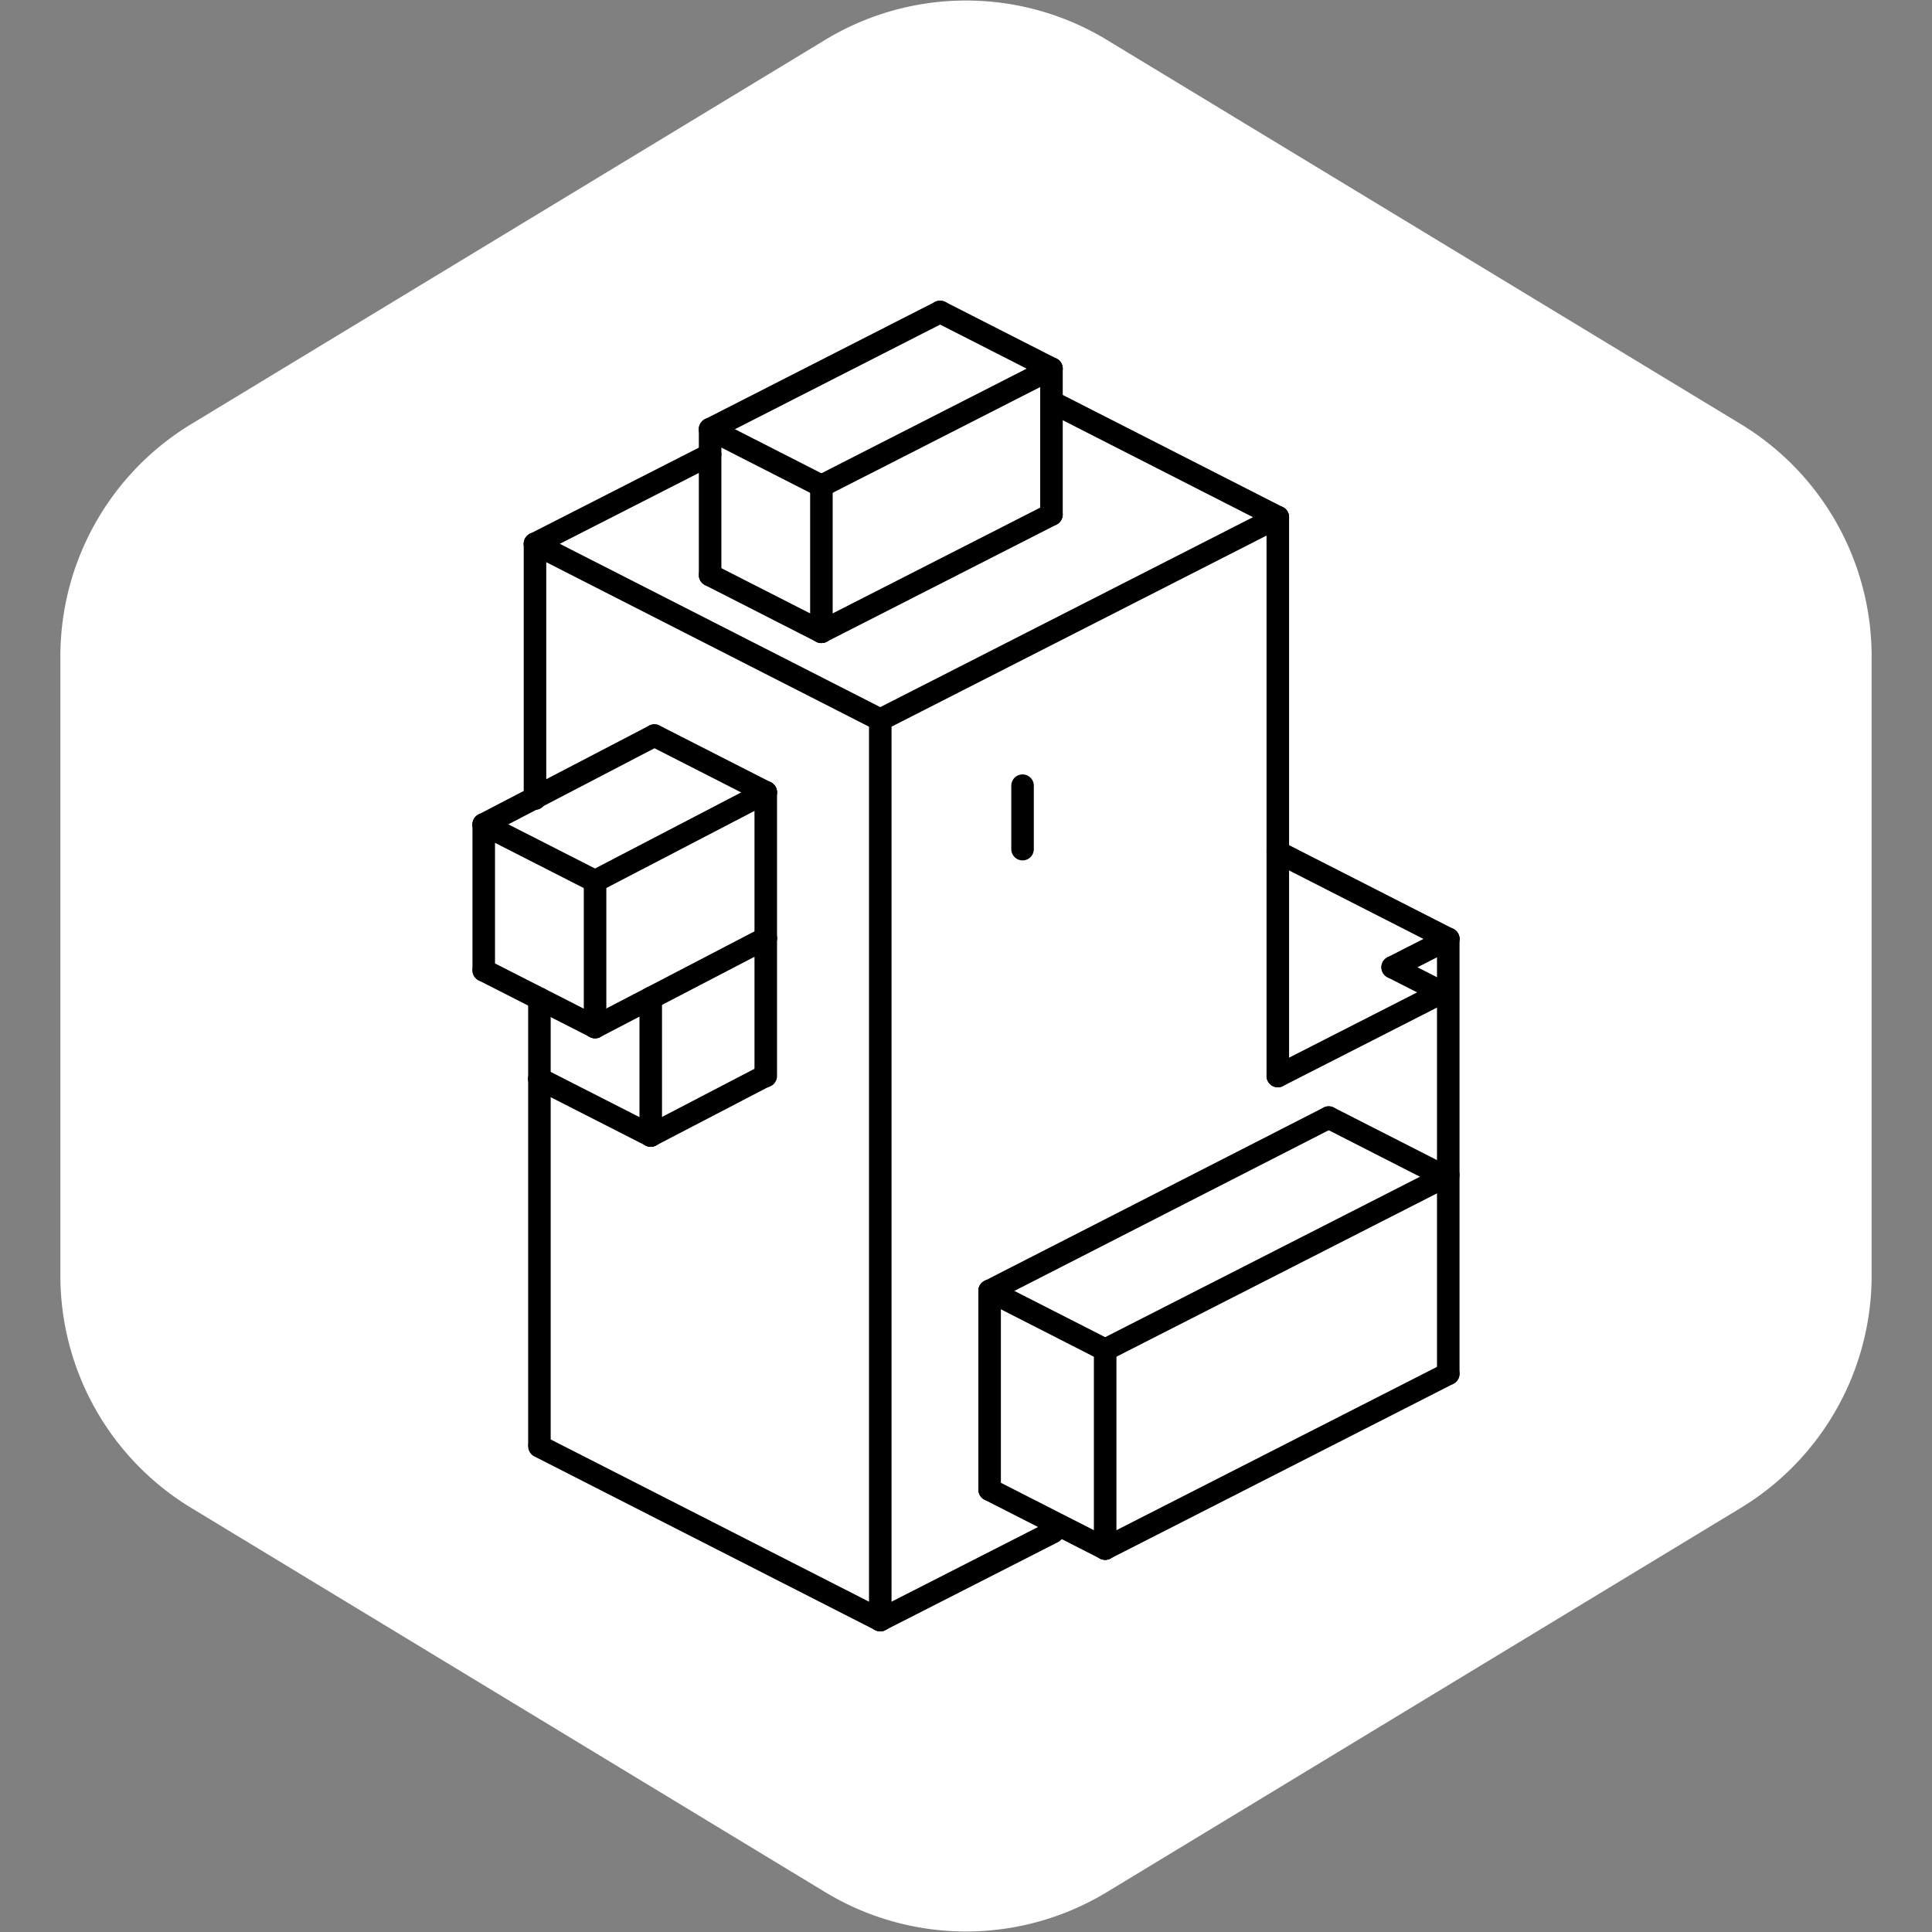 <!DOCTYPE svg PUBLIC "-//W3C//DTD SVG 1.1//EN" "http://www.w3.org/Graphics/SVG/1.1/DTD/svg11.dtd">
<!-- Uploaded to: SVG Repo, www.svgrepo.com, Transformed by: SVG Repo Mixer Tools -->
<svg width="800px" height="800px" viewBox="-4.8 -4.8 57.60 57.60" xmlns="http://www.w3.org/2000/svg" fill="#ff5c5c" stroke="#ff5c5c" stroke-width="0.672">
<rect x="-4.8" y="-4.8" width="57.60" height="57.60" fill="#808080" stroke="none"/>
<g id="SVGRepo_bgCarrier" stroke-width="0">
<path transform="translate(-4.8, -4.8), scale(3.6)" fill="#ffffff" d="M9.166.33a2.25 2.25 0 00-2.332 0l-5.25 3.182A2.25 2.25 0 00.5 5.436v5.128a2.25 2.25 0 001.084 1.924l5.25 3.182a2.25 2.25 0 002.332 0l5.25-3.182a2.25 2.25 0 001.084-1.924V5.436a2.25 2.25 0 00-1.084-1.924L9.166.33z" strokewidth="0"/>
</g>
<g id="SVGRepo_tracerCarrier" stroke-linecap="round" stroke-linejoin="round" stroke="#CCCCCC" stroke-width="0.576">
<defs>
<style>.a{fill:none;stroke:#000000;stroke-linecap:round;stroke-linejoin:round;}</style>
</defs>
<line class="a" x1="11.15" y1="11.413" x2="16.371" y2="8.752"/>
<line class="a" x1="33.296" y1="27.281" x2="38.19" y2="24.787"/>
<line class="a" x1="21.444" y1="16.659" x2="11.15" y2="11.413"/>
<line class="a" x1="19.689" y1="14.036" x2="16.371" y2="12.345"/>
<line class="a" x1="19.689" y1="9.687" x2="16.371" y2="7.996"/>
<line class="a" x1="33.296" y1="10.619" x2="26.548" y2="7.18"/>
<line class="a" x1="28.149" y1="41.369" x2="24.704" y2="39.613"/>
<line class="a" x1="28.149" y1="35.443" x2="24.704" y2="33.687"/>
<line class="a" x1="38.259" y1="30.275" x2="34.814" y2="28.519"/>
<line class="a" x1="38.19" y1="24.787" x2="36.72" y2="24.038"/>
<line class="a" x1="36.72" y1="24.038" x2="38.378" y2="23.193"/>
<line class="a" x1="38.378" y1="23.193" x2="33.296" y2="20.603"/>
<line class="a" x1="21.444" y1="43.5" x2="11.282" y2="38.321"/>
<line class="a" x1="21.444" y1="43.5" x2="26.591" y2="40.877"/>
<line class="a" x1="28.149" y1="41.369" x2="38.378" y2="36.157"/>
<line class="a" x1="28.149" y1="35.443" x2="38.378" y2="30.23"/>
<line class="a" x1="21.444" y1="16.659" x2="21.444" y2="43.5"/>
<line class="a" x1="33.296" y1="10.619" x2="33.296" y2="27.281"/>
<line class="a" x1="38.378" y1="23.193" x2="38.378" y2="36.157"/>
<line class="a" x1="28.149" y1="35.443" x2="28.149" y2="41.369"/>
<line class="a" x1="24.704" y1="33.687" x2="24.704" y2="39.613"/>
<line class="a" x1="34.814" y1="28.519" x2="24.704" y2="33.687"/>
<line class="a" x1="16.371" y1="7.996" x2="16.371" y2="12.345"/>
<line class="a" x1="19.689" y1="9.687" x2="19.689" y2="14.036"/>
<line class="a" x1="21.444" y1="16.659" x2="33.296" y2="10.619"/>
<line class="a" x1="19.689" y1="14.036" x2="26.548" y2="10.54"/>
<line class="a" x1="19.689" y1="9.687" x2="26.548" y2="6.191"/>
<line class="a" x1="16.371" y1="7.996" x2="23.229" y2="4.5"/>
<line class="a" x1="26.548" y1="6.191" x2="23.229" y2="4.5"/>
<line class="a" x1="26.548" y1="6.191" x2="26.548" y2="10.54"/>
<line class="a" x1="12.941" y1="25.82" x2="9.622" y2="24.129"/>
<line class="a" x1="12.941" y1="21.471" x2="9.622" y2="19.78"/>
<line class="a" x1="9.622" y1="19.78" x2="9.622" y2="24.129"/>
<line class="a" x1="12.941" y1="21.471" x2="12.941" y2="25.82"/>
<line class="a" x1="12.941" y1="25.82" x2="18.03" y2="23.171"/>
<line class="a" x1="14.601" y1="29.054" x2="11.282" y2="27.363"/>
<line class="a" x1="11.282" y1="24.975" x2="11.282" y2="27.363"/>
<line class="a" x1="14.601" y1="24.956" x2="14.601" y2="29.054"/>
<line class="a" x1="14.601" y1="29.054" x2="18.006" y2="27.281"/>
<line class="a" x1="12.941" y1="21.471" x2="18.03" y2="18.822"/>
<line class="a" x1="9.622" y1="19.78" x2="14.711" y2="17.13"/>
<line class="a" x1="18.03" y1="18.822" x2="14.711" y2="17.13"/>
<line class="a" x1="18.03" y1="18.822" x2="18.03" y2="23.171"/>
<line class="a" x1="18.03" y1="23.171" x2="18.03" y2="27.281"/>
<line class="a" x1="11.15" y1="11.413" x2="11.15" y2="19.011"/>
<line class="a" x1="11.282" y1="27.363" x2="11.282" y2="38.254"/>
<line class="a" x1="25.686" y1="18.624" x2="25.686" y2="20.516"/>
</g>
<g id="SVGRepo_iconCarrier">
<defs>
<style>.a{fill:none;stroke:#000000;stroke-linecap:round;stroke-linejoin:round;}</style>
</defs>
<line class="a" x1="11.15" y1="11.413" x2="16.371" y2="8.752"/>
<line class="a" x1="33.296" y1="27.281" x2="38.19" y2="24.787"/>
<line class="a" x1="21.444" y1="16.659" x2="11.15" y2="11.413"/>
<line class="a" x1="19.689" y1="14.036" x2="16.371" y2="12.345"/>
<line class="a" x1="19.689" y1="9.687" x2="16.371" y2="7.996"/>
<line class="a" x1="33.296" y1="10.619" x2="26.548" y2="7.18"/>
<line class="a" x1="28.149" y1="41.369" x2="24.704" y2="39.613"/>
<line class="a" x1="28.149" y1="35.443" x2="24.704" y2="33.687"/>
<line class="a" x1="38.259" y1="30.275" x2="34.814" y2="28.519"/>
<line class="a" x1="38.19" y1="24.787" x2="36.72" y2="24.038"/>
<line class="a" x1="36.72" y1="24.038" x2="38.378" y2="23.193"/>
<line class="a" x1="38.378" y1="23.193" x2="33.296" y2="20.603"/>
<line class="a" x1="21.444" y1="43.5" x2="11.282" y2="38.321"/>
<line class="a" x1="21.444" y1="43.5" x2="26.591" y2="40.877"/>
<line class="a" x1="28.149" y1="41.369" x2="38.378" y2="36.157"/>
<line class="a" x1="28.149" y1="35.443" x2="38.378" y2="30.23"/>
<line class="a" x1="21.444" y1="16.659" x2="21.444" y2="43.5"/>
<line class="a" x1="33.296" y1="10.619" x2="33.296" y2="27.281"/>
<line class="a" x1="38.378" y1="23.193" x2="38.378" y2="36.157"/>
<line class="a" x1="28.149" y1="35.443" x2="28.149" y2="41.369"/>
<line class="a" x1="24.704" y1="33.687" x2="24.704" y2="39.613"/>
<line class="a" x1="34.814" y1="28.519" x2="24.704" y2="33.687"/>
<line class="a" x1="16.371" y1="7.996" x2="16.371" y2="12.345"/>
<line class="a" x1="19.689" y1="9.687" x2="19.689" y2="14.036"/>
<line class="a" x1="21.444" y1="16.659" x2="33.296" y2="10.619"/>
<line class="a" x1="19.689" y1="14.036" x2="26.548" y2="10.54"/>
<line class="a" x1="19.689" y1="9.687" x2="26.548" y2="6.191"/>
<line class="a" x1="16.371" y1="7.996" x2="23.229" y2="4.5"/>
<line class="a" x1="26.548" y1="6.191" x2="23.229" y2="4.5"/>
<line class="a" x1="26.548" y1="6.191" x2="26.548" y2="10.54"/>
<line class="a" x1="12.941" y1="25.82" x2="9.622" y2="24.129"/>
<line class="a" x1="12.941" y1="21.471" x2="9.622" y2="19.78"/>
<line class="a" x1="9.622" y1="19.78" x2="9.622" y2="24.129"/>
<line class="a" x1="12.941" y1="21.471" x2="12.941" y2="25.82"/>
<line class="a" x1="12.941" y1="25.82" x2="18.03" y2="23.171"/>
<line class="a" x1="14.601" y1="29.054" x2="11.282" y2="27.363"/>
<line class="a" x1="11.282" y1="24.975" x2="11.282" y2="27.363"/>
<line class="a" x1="14.601" y1="24.956" x2="14.601" y2="29.054"/>
<line class="a" x1="14.601" y1="29.054" x2="18.006" y2="27.281"/>
<line class="a" x1="12.941" y1="21.471" x2="18.03" y2="18.822"/>
<line class="a" x1="9.622" y1="19.78" x2="14.711" y2="17.13"/>
<line class="a" x1="18.03" y1="18.822" x2="14.711" y2="17.13"/>
<line class="a" x1="18.03" y1="18.822" x2="18.03" y2="23.171"/>
<line class="a" x1="18.03" y1="23.171" x2="18.03" y2="27.281"/>
<line class="a" x1="11.15" y1="11.413" x2="11.15" y2="19.011"/>
<line class="a" x1="11.282" y1="27.363" x2="11.282" y2="38.254"/>
<line class="a" x1="25.686" y1="18.624" x2="25.686" y2="20.516"/>
</g>
</svg>